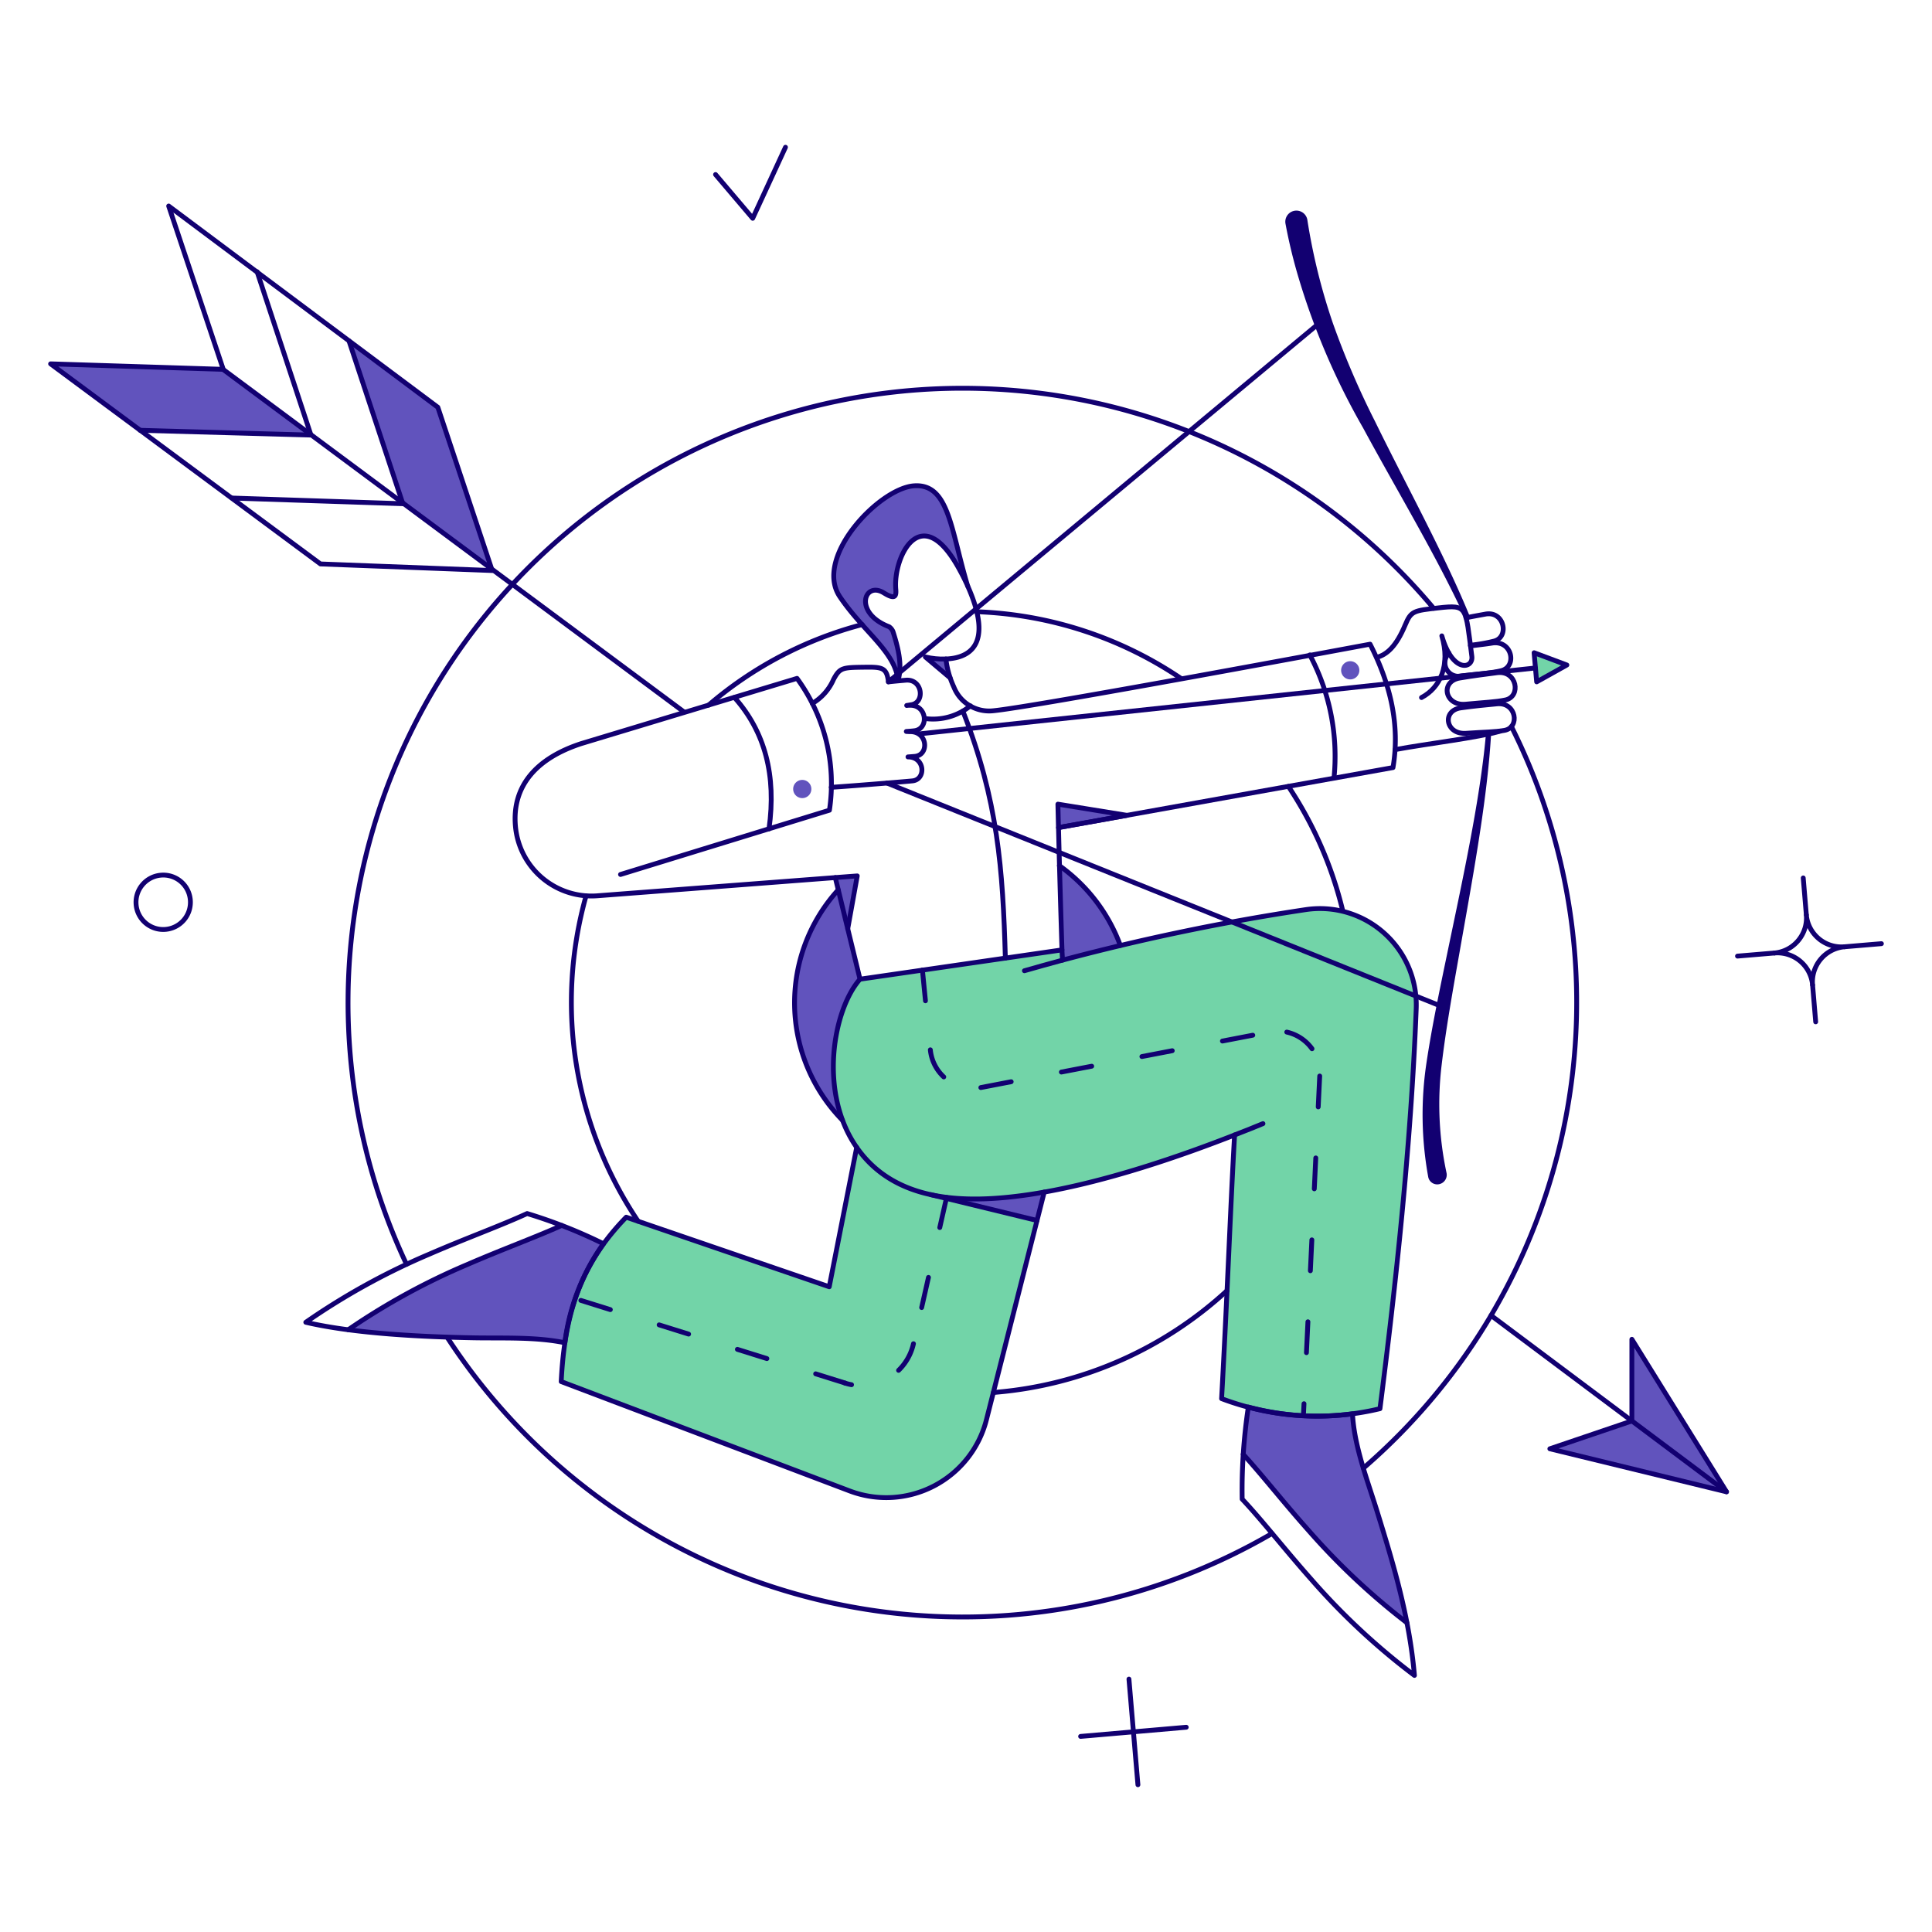 <svg xmlns="http://www.w3.org/2000/svg" fill="none" viewBox="-0.25 -0.25 200 200" id="Marketing-Marketing-Target-01--Streamline-Bangalore.svg"><desc>Marketing Marketing Target 01 Streamline Illustration: https://streamlinehq.com</desc><g><g><path fill="#72d4a8" d="M134.926 93.894a231.035 231.035 0 0 0 -25.188 5.231l-0.05 -1.072 -20.931 2.987c-2.926 3.286 -4.265 11.835 -0.318 17.483l-2.828 14.433 -21.037 -7.202c-4.795 4.909 -6.384 10.14 -6.728 17.019l29.85 11.296a10.702 10.702 0 0 0 14.176 -7.391l5.231 -20.582 -9.48 -2.404c8.97 1.189 22.801 -3.654 29.93 -6.448 -0.417 7.145 -0.758 16.716 -1.346 27.292a27.865 27.865 0 0 0 16.394 1.042c1.63 -12.774 3.241 -27.178 3.772 -41.396a10.01 10.01 0 0 0 -11.447 -10.286Z" stroke-width="0.5"></path><path fill="#72d4a8" d="m158.56 67.322 0.265 3.013 3.127 -1.744 -3.392 -1.27Z" stroke-width="0.5"></path></g><g><path fill="#120071" d="M151.907 63.57c-2.653 -6.484 -6.671 -13.76 -9.798 -20.165a86.584 86.584 0 0 1 -4.378 -10.196 62.788 62.788 0 0 1 -2.634 -10.632 1.159 1.159 0 0 0 -0.437 -0.783 1.154 1.154 0 0 0 -1.298 -0.078 1.15 1.15 0 0 0 -0.54 1.183c0.35 1.879 0.799 3.741 1.346 5.572a73.19 73.19 0 0 0 6.69 15.579c3.392 6.292 7.676 13.38 10.574 19.73a0.259 0.259 0 0 0 0.48 -0.01 0.259 0.259 0 0 0 -0.004 -0.199Z" stroke-width="0.5"></path><path fill="#6153bd" d="m88.758 101.039 -2.236 -9.192a17.376 17.376 0 0 0 0.436 23.84c-2.009 -5.418 -0.55 -12.014 1.8 -14.648Z" stroke-width="0.5"></path><path fill="#6153bd" d="M115.727 97.627c-2.009 0.474 -3.999 0.986 -5.985 1.516 -0.152 -3.108 -0.265 -7.6 -0.322 -9.776a17.246 17.246 0 0 1 6.307 8.259Z" stroke-width="0.5"></path><path fill="#6153bd" d="m98.101 69.919 -2.559 -2.161c0.696 0.157 1.409 0.219 2.123 0.19 0.082 0.669 0.227 1.33 0.436 1.971Z" stroke-width="0.5"></path><path fill="#6153bd" d="m88.492 90.425 -0.986 5.477 -1.289 -5.307 2.274 -0.171Z" stroke-width="0.5"></path><path fill="#6153bd" d="m96.168 123.441 10.955 2.653 0.739 -2.938c-3.885 0.682 -8.112 1.061 -11.694 0.284Z" stroke-width="0.5"></path><path fill="#6153bd" d="m116.409 84.152 -7.088 1.27 -0.057 -2.426 7.145 1.156Z" stroke-width="0.5"></path><path fill="#120071" d="M153.575 75.718c-0.606 6.937 -2.559 15.731 -3.999 22.686 -0.758 3.639 -1.611 7.695 -2.161 11.39a35.982 35.982 0 0 0 0.19 11.826 0.942 0.942 0 0 0 0.447 0.608 0.959 0.959 0 0 0 0.75 0.09 0.985 0.985 0 0 0 0.682 -1.197 34.03 34.03 0 0 1 -0.493 -11.144c0.436 -3.691 1.156 -7.714 1.8 -11.353 1.227 -7.025 2.916 -15.833 3.314 -22.87a0.267 0.267 0 0 0 -0.531 -0.038Z" stroke-width="0.5"></path><path fill="#6153bd" d="M99.921 60.405a19.947 19.947 0 0 0 -0.758 -1.535c-4.129 -7.79 -7.126 -1.137 -6.652 2.123 0.019 0.588 -0.286 0.762 -1.27 0.152 -2.033 -1.262 -3.181 2.082 0.55 3.506 0.178 0.123 0.316 0.293 0.399 0.493 0.72 2.236 0.91 3.691 0.531 5.079 -0.299 -2.993 -3.579 -5.043 -6.027 -8.678 -2.743 -4.077 4.09 -11.239 7.695 -11.485 3.605 -0.246 3.79 4.49 5.533 10.346Z" stroke-width="0.5"></path><path fill="#6153bd" d="M139.759 146.108a27.691 27.691 0 0 1 -10.784 -0.698c-0.227 1.649 -0.436 3.184 -0.55 4.871 3.91 4.282 8.752 11.217 16.944 17.436 -1.916 -9.856 -5.348 -16.489 -5.61 -21.609Z" stroke-width="0.5"></path><path fill="#6153bd" d="M57.903 126.568c-5.486 2.476 -13.435 4.805 -22.137 10.822 3.826 0.805 19.387 0.727 22.459 1.365a22.377 22.377 0 0 1 3.999 -10.253c-1.497 -0.701 -2.748 -1.289 -4.321 -1.933Z" stroke-width="0.5"></path><path fill="#6153bd" d="m50.701 58.813 -9.23 -6.993 -5.591 -16.773 9.192 6.861 5.629 16.906Z" stroke-width="0.5"></path><path fill="#6153bd" d="m31.938 44.788 -17.683 -0.493L4.988 37.415l17.815 0.569 9.135 6.804Z" stroke-width="0.5"></path><path fill="#6153bd" d="M83.735 81.309a0.942 0.942 0 1 1 -1.875 0.171 0.942 0.942 0 0 1 1.875 -0.171Z" stroke-width="0.5"></path><path fill="#6153bd" d="M140.46 69.009a0.943 0.943 0 1 1 -1.876 0.171 0.943 0.943 0 0 1 1.876 -0.171Z" stroke-width="0.5"></path><path fill="#6153bd" d="M168.68 138.394v8.453l-8.491 2.881 18.289 4.454 -9.798 -15.787Z" stroke-width="0.5"></path></g><g><path stroke="#120071" stroke-linecap="round" stroke-linejoin="round" d="M99.428 73.368c3.62 9.192 4.132 16.318 4.397 25.567" stroke-width="0.5"></path><path stroke="#120071" stroke-linecap="round" stroke-linejoin="round" d="M135.343 67.55a22.342 22.342 0 0 1 2.502 12.736" stroke-width="0.5"></path><path stroke="#120071" stroke-linecap="round" stroke-linejoin="round" d="M41.831 130.624a63.605 63.605 0 0 1 106.324 -67.907" stroke-width="0.5"></path><path stroke="#120071" stroke-linecap="round" stroke-linejoin="round" d="M142.298 67.796c0.986 -0.284 1.958 -1.059 2.919 -3.355 0.61 -1.457 0.872 -1.475 3.449 -1.763 3.032 -0.338 2.77 -0.15 3.449 5.022 0.167 1.271 -1.995 1.8 -3.108 -2.123 0.891 3.013 -0.133 5.345 -2.104 6.384" stroke-width="0.5"></path><path stroke="#120071" stroke-linecap="round" stroke-linejoin="round" d="M86.957 115.71a17.374 17.374 0 0 1 -0.436 -23.84" stroke-width="0.5"></path><path stroke="#120071" stroke-linecap="round" stroke-linejoin="round" d="M109.416 89.364a17.576 17.576 0 0 1 6.311 8.263" stroke-width="0.5"></path><path stroke="#120071" stroke-linecap="round" stroke-linejoin="round" d="M131.42 158.503a63.655 63.655 0 0 1 -72.155 -5.616 63.636 63.636 0 0 1 -13.204 -14.669" stroke-width="0.5"></path><path stroke="#120071" stroke-linecap="round" stroke-linejoin="round" d="M156.209 74.96a63.695 63.695 0 0 1 -15.316 76.768" stroke-width="0.5"></path><path stroke="#120071" stroke-linecap="round" stroke-linejoin="round" d="M65.805 126.17a40.654 40.654 0 0 1 -5.387 -33.679" stroke-width="0.5"></path><path stroke="#120071" stroke-linecap="round" stroke-linejoin="round" d="M126.776 133.353a40.381 40.381 0 0 1 -23.861 10.519 1.833 1.833 0 0 1 -0.322 0.019" stroke-width="0.5"></path><path stroke="#120071" stroke-linecap="round" stroke-linejoin="round" d="M133.125 81.158a40.342 40.342 0 0 1 5.629 12.888" stroke-width="0.5"></path><path stroke="#120071" stroke-linecap="round" stroke-linejoin="round" d="M100.868 63.077a40.342 40.342 0 0 1 21.132 6.899" stroke-width="0.5"></path><path stroke="#120071" stroke-linecap="round" stroke-linejoin="round" d="M73.103 72.743a40.05 40.05 0 0 1 15.901 -8.339" stroke-width="0.5"></path><path stroke="#120071" stroke-linecap="round" stroke-linejoin="round" d="m22.851 37.996 47.675 35.429" stroke-width="0.5"></path><path stroke="#120071" stroke-linecap="round" stroke-linejoin="round" d="m154.106 135.93 24.373 18.251" stroke-width="0.5"></path><path stroke="#120071" stroke-linecap="round" stroke-linejoin="round" d="m98.101 69.919 -2.559 -2.161c0.695 0.169 1.41 0.239 2.125 0.209" stroke-width="0.5"></path><path stroke="#120071" stroke-linecap="round" stroke-linejoin="round" d="M99.921 60.405c2.805 6.292 -0.017 7.468 -2.253 7.563a9.607 9.607 0 0 0 0.82 2.893 3.928 3.928 0 0 0 4.011 2.474c4.18 -0.374 39.08 -6.899 39.08 -6.899 2.101 4.126 3.124 8.364 2.372 12.773L109.326 85.422s0.11 4.795 0.36 12.66" stroke-width="0.5"></path><path stroke="#120071" stroke-linecap="round" stroke-linejoin="round" d="m86.218 90.596 2.274 -0.171 -0.986 5.477" stroke-width="0.5"></path><path stroke="#120071" stroke-linecap="round" stroke-linejoin="round" d="m63.987 90.274 21.625 -6.652a18.437 18.437 0 0 0 -3.355 -13.646l-22.326 6.747c-4.588 1.496 -7.194 4.339 -6.823 8.548a7.911 7.911 0 0 0 8.585 7.202l24.525 -1.876L88.778 101.115" stroke-width="0.5"></path><path stroke="#120071" stroke-linecap="round" stroke-linejoin="round" d="M130.491 116.068c-0.758 0.322 -1.725 0.698 -2.938 1.175" stroke-width="0.5"></path><path stroke="#120071" stroke-linecap="round" stroke-linejoin="round" d="M88.778 101.115c-2.767 3.108 -4.343 11.696 -0.341 17.417 3.944 5.64 11.082 5.892 17.919 4.869 7.659 -1.146 16.044 -4.142 21.199 -6.158 -0.417 7.145 -0.758 16.716 -1.346 27.292a27.865 27.865 0 0 0 16.394 1.042c1.63 -12.774 3.206 -27.198 3.753 -41.411a9.969 9.969 0 0 0 -3.307 -7.81 9.963 9.963 0 0 0 -8.122 -2.443 229.814 229.814 0 0 0 -25.188 5.231l-0.057 -1.061L88.778 101.115Z" stroke-width="0.5"></path><path stroke="#120071" stroke-linecap="round" stroke-linejoin="round" d="M109.738 99.144c-1.327 0.36 -2.634 0.72 -3.942 1.097" stroke-width="0.5"></path><path stroke="#120071" stroke-linecap="round" stroke-linejoin="round" d="m88.435 118.532 -2.843 14.423 -21.018 -7.202c-4.795 4.909 -6.384 10.14 -6.728 17.019l29.85 11.315a10.702 10.702 0 0 0 14.176 -7.391l5.976 -23.541" stroke-width="0.5"></path><path stroke="#120071" stroke-linecap="round" stroke-linejoin="round" d="m96.111 123.422 10.992 2.672" stroke-width="0.5"></path><path stroke="#120071" stroke-linecap="round" stroke-linejoin="round" d="m116.409 84.152 -7.088 1.27 -0.057 -2.426 7.145 1.156Z" stroke-width="0.5"></path><path stroke="#120071" stroke-linecap="round" stroke-linejoin="round" d="m94.936 75.718 63.755 -6.819" stroke-width="0.5"></path><path stroke="#120071" stroke-linecap="round" stroke-linejoin="round" d="m158.56 67.322 0.265 3.013 3.127 -1.744 -3.392 -1.27Z" stroke-width="0.5"></path><path stroke="#120071" stroke-linecap="round" stroke-linejoin="round" d="M91.241 61.125c-2.034 -1.262 -3.182 2.082 0.549 3.506 0.178 0.123 0.316 0.293 0.399 0.493 0.72 2.236 0.91 3.691 0.531 5.079 -0.299 -2.993 -3.579 -5.043 -6.027 -8.678 -2.743 -4.077 4.09 -11.249 7.695 -11.485 3.605 -0.236 3.772 4.511 5.534 10.367a19.947 19.947 0 0 0 -0.758 -1.535c-4.019 -7.581 -6.965 -1.48 -6.683 1.857 0.063 0.748 -0.054 1.132 -1.24 0.396Z" stroke-width="0.5"></path><path stroke="#120071" stroke-linecap="round" stroke-linejoin="round" d="M128.977 145.407a27.691 27.691 0 0 0 10.784 0.698c0.171 3.336 1.534 6.842 2.521 10.026 1.796 5.785 3.363 11.081 3.89 17.057a70.404 70.404 0 0 1 -10.651 -9.912c-2.824 -3.184 -5.079 -6.103 -7.182 -8.339a57.489 57.489 0 0 1 0.638 -9.53v0Z" stroke-width="0.5"></path><path stroke="#120071" stroke-linecap="round" stroke-linejoin="round" d="M128.444 150.296c1.995 2.18 4.13 4.93 6.783 7.903a71.399 71.399 0 0 0 10.159 9.533" stroke-width="0.5"></path><path stroke="#120071" stroke-linecap="round" stroke-linejoin="round" d="M31.407 136.632a70.952 70.952 0 0 1 12.736 -7.031c3.907 -1.696 7.373 -2.938 10.175 -4.226a51.813 51.813 0 0 1 7.903 3.127 22.38 22.38 0 0 0 -3.996 10.251c-3.013 -0.625 -6.384 -0.456 -9.4 -0.512 -5.19 -0.095 -12.341 -0.422 -17.417 -1.609Z" stroke-width="0.5"></path><path stroke="#120071" stroke-linecap="round" stroke-linejoin="round" d="m91.714 70.336 44.917 -37.393" stroke-width="0.5"></path><path stroke="#120071" stroke-linecap="round" stroke-linejoin="round" d="m149.14 103.995 -57.576 -23.183" stroke-width="0.5"></path><path stroke="#120071" stroke-linecap="round" stroke-linejoin="round" d="M26.366 27.882 31.938 44.788l-17.683 -0.493" stroke-width="0.5"></path><path stroke="#120071" stroke-linecap="round" stroke-linejoin="round" d="m23.75 51.307 17.702 0.588 -5.572 -16.849" stroke-width="0.5"></path><path stroke="#120071" stroke-linecap="round" stroke-linejoin="round" d="m116.618 173.57 0.929 10.936" stroke-width="0.5"></path><path stroke="#120071" stroke-linecap="round" stroke-linejoin="round" d="m122.55 178.554 -10.936 0.948" stroke-width="0.5"></path><path stroke="#120071" stroke-linecap="round" stroke-linejoin="round" d="M19.451 92.908a2.816 2.816 0 1 1 -3.051 -2.559 2.805 2.805 0 0 1 3.051 2.559v0Z" stroke-width="0.5"></path><path stroke="#120071" stroke-linecap="round" stroke-linejoin="round" d="m73.823 17.818 3.847 4.53 3.392 -7.354" stroke-width="0.5"></path><path stroke="#120071" stroke-linecap="round" stroke-linejoin="round" d="m186.42 90.634 0.322 3.828" stroke-width="0.5"></path><path stroke="#120071" stroke-linecap="round" stroke-linejoin="round" d="m183.444 98.404 -3.828 0.322" stroke-width="0.5"></path><path stroke="#120071" stroke-linecap="round" stroke-linejoin="round" d="m194.513 97.438 -3.828 0.322" stroke-width="0.5"></path><path stroke="#120071" stroke-linecap="round" stroke-linejoin="round" d="m187.709 105.531 -0.322 -3.828" stroke-width="0.5"></path><path stroke="#120071" stroke-linecap="round" stroke-linejoin="round" d="M190.684 97.76a3.646 3.646 0 0 1 -3.942 -3.297 3.649 3.649 0 0 1 -3.298 3.942 3.646 3.646 0 0 1 3.942 3.298 3.649 3.649 0 0 1 3.298 -3.943v0Z" stroke-width="0.5"></path><path stroke="#120071" stroke-linecap="round" stroke-linejoin="round" d="M100.205 72.818a6.135 6.135 0 0 1 -4.738 1.308" stroke-width="0.5"></path><path stroke="#120071" stroke-linecap="round" stroke-linejoin="round" d="M75.775 71.947c3.165 3.544 4.359 8.08 3.582 13.608" stroke-width="0.5"></path><path stroke="#120071" stroke-linecap="round" stroke-linejoin="round" d="m178.479 154.182 -18.289 -4.454 8.491 -2.881v-8.453l9.798 15.787Z" stroke-width="0.5"></path><path stroke="#120071" stroke-linecap="round" stroke-linejoin="round" d="M85.801 81.252c2.881 -0.19 8.263 -0.644 8.379 -0.663 1.459 -0.114 1.346 -2.483 -0.436 -2.483 0 0 0.493 -0.035 0.72 -0.057 1.496 -0.148 1.328 -2.588 -0.512 -2.559 -0.1 0 -0.379 -0.019 -0.379 -0.019 0.299 -0.019 0.569 -0.038 0.853 -0.076 1.45 -0.2 1.315 -2.475 -0.27 -2.63a2.493 2.493 0 0 0 -0.545 0.015c0.152 -0.019 0.322 -0.054 0.474 -0.076 1.445 -0.213 1.175 -2.693 -0.569 -2.54 -0.644 0.057 -1.137 0.1 -1.796 0.171 -0.171 -1.478 -0.644 -1.541 -2.483 -1.516 -2.294 0.031 -2.54 0.038 -3.203 1.27a5.374 5.374 0 0 1 -2.195 2.483" stroke-width="0.5"></path><path stroke="#120071" stroke-linecap="round" stroke-linejoin="round" d="M151.471 72.648c-2.161 0.207 -2.671 -2.361 -0.606 -2.71 1.536 -0.259 2.633 -0.385 3.866 -0.55 2.065 -0.275 2.523 2.474 0.853 2.824 -1.022 0.214 -2.123 0.245 -4.113 0.436Z" stroke-width="0.5"></path><path stroke="#120071" stroke-linecap="round" stroke-linejoin="round" d="M151.509 63.702c0.739 -0.152 1.289 -0.246 2.009 -0.379 1.952 -0.36 2.502 2.35 0.929 2.786a16.928 16.928 0 0 1 -2.477 0.433" stroke-width="0.5"></path><path stroke="#120071" stroke-linecap="round" stroke-linejoin="round" d="M151.509 75.661c-2.104 0.149 -2.54 -2.352 -0.531 -2.634 1.496 -0.21 2.559 -0.299 3.753 -0.417 1.995 -0.19 2.394 2.455 0.758 2.748 -0.985 0.177 -2.066 0.168 -3.98 0.303Z" stroke-width="0.5"></path><path stroke="#120071" stroke-linecap="round" stroke-linejoin="round" d="M151.98 66.619c0.789 -0.113 1.467 -0.17 2.239 -0.299 2.085 -0.322 2.616 2.45 0.929 2.862 -1.022 0.249 -2.142 0.299 -4.151 0.55a1.397 1.397 0 0 1 -1.251 -2.369" stroke-width="0.5"></path><path stroke="#120071" stroke-linecap="round" stroke-linejoin="round" d="M144.175 77.348c3.506 -0.644 8.472 -1.213 10.898 -1.914" stroke-width="0.5"></path><path stroke="#120071" stroke-dasharray="3.2 5.29" stroke-linecap="round" stroke-linejoin="round" d="m95.239 100.167 0.815 8.263" stroke-width="0.5"></path><path stroke="#120071" stroke-dasharray="3.2 5.29" stroke-linecap="round" stroke-linejoin="round" d="M96.059 108.428a4.415 4.415 0 0 0 5.231 3.904" stroke-width="0.5"></path><path stroke="#120071" stroke-dasharray="3.2 5.29" stroke-linecap="round" stroke-linejoin="round" d="m101.285 112.334 29.831 -5.743" stroke-width="0.5"></path><path stroke="#120071" stroke-dasharray="3.2 5.29" stroke-linecap="round" stroke-linejoin="round" d="M132.955 106.592a4.414 4.414 0 0 1 3.015 2.4 4.409 4.409 0 0 1 0.432 1.93" stroke-width="0.5"></path><path stroke="#120071" stroke-dasharray="3.2 5.29" stroke-linecap="round" stroke-linejoin="round" d="m136.366 111.14 -1.687 35.157" stroke-width="0.5"></path><path stroke="#120071" stroke-dasharray="3.2 5.29" stroke-linecap="round" stroke-linejoin="round" d="m97.741 123.706 -3.43 15.143" stroke-width="0.5"></path><path stroke="#120071" stroke-dasharray="3.2 5.29" stroke-linecap="round" stroke-linejoin="round" d="M94.311 138.852a5.545 5.545 0 0 1 -2.649 3.594 5.552 5.552 0 0 1 -4.439 0.481" stroke-width="0.5"></path><path stroke="#120071" stroke-dasharray="3.2 5.29" stroke-linecap="round" stroke-linejoin="round" d="m87.241 142.924 -27.936 -8.737" stroke-width="0.5"></path><path stroke="#120071" stroke-linecap="round" stroke-linejoin="round" d="m45.072 41.907 -27.86 -20.829 5.648 16.906L4.988 37.415l27.936 20.715 17.777 0.682 -5.629 -16.906Z" stroke-width="0.5"></path><path stroke="#120071" stroke-linecap="round" stroke-linejoin="round" d="M57.903 126.606c-2.729 1.232 -6.067 2.439 -9.798 4.056a69.769 69.769 0 0 0 -12.305 6.743" stroke-width="0.5"></path></g></g></svg>